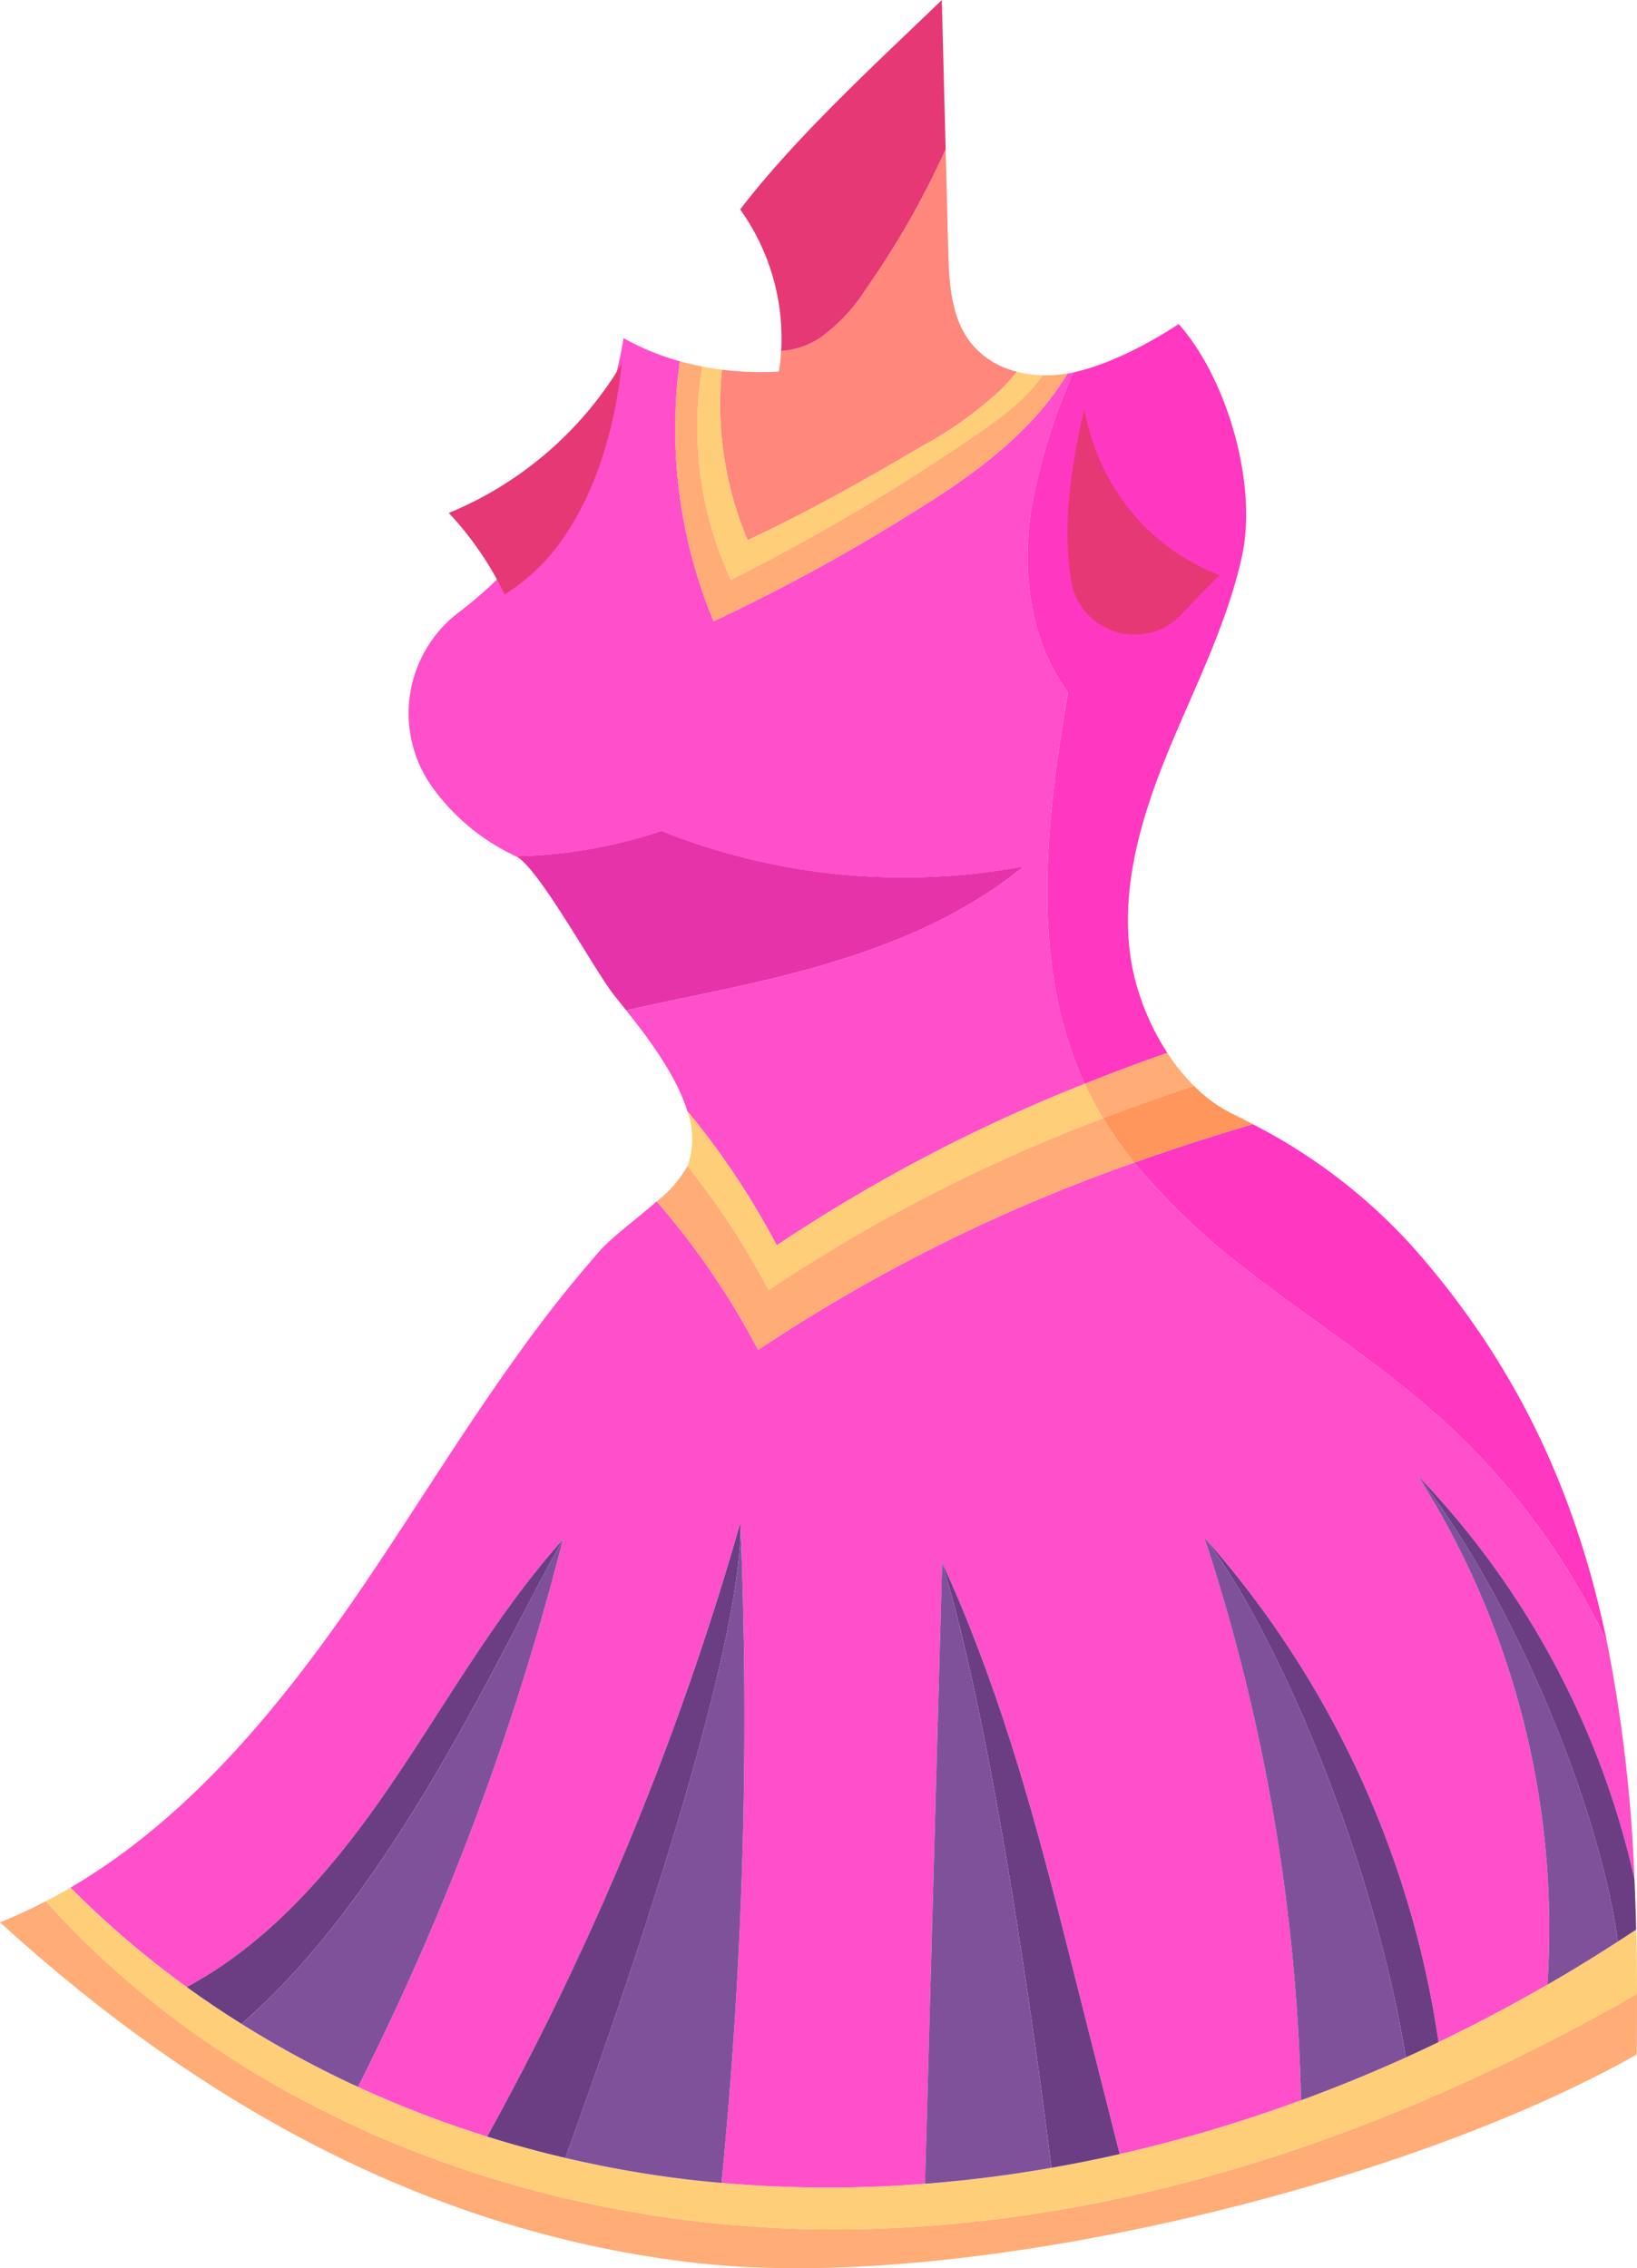 <svg xmlns="http://www.w3.org/2000/svg" width="201.145" height="278.655" viewBox="0 0 201.145 278.655"><defs><style>.a{fill:#ff4fcb;}.b{fill:#ff37c1;}.c{fill:#ffac76;}.d{fill:#ffce78;}.e{fill:#ff965c;}.f{fill:#e63874;}.g{fill:#ff877b;}.h{fill:#e733a9;}.i{fill:#6b3e84;}.j{fill:#80519b;}</style></defs><g transform="translate(-255.327 -254.009)"><g transform="translate(263.993 293.822)"><path class="a" d="M634.358,645.141c-.056-.122-.119-.241-.174-.363-6.579-14.6-4.609-31.945-1.886-47.725-4.631-6.247-5.684-14.579-4.541-22.271a72.269,72.269,0,0,1,5.212-17.038l-.072.017c-.214.046-.431.084-.649.121a36.167,36.167,0,0,1-4.869,6.28c-4.192,4.361-9.26,7.776-14.409,10.952a231,231,0,0,1-24.214,13.211,61.558,61.558,0,0,1-4.153-31.952,30.994,30.994,0,0,1-6.911-2.837,53.223,53.223,0,0,1-20.185,33.638,15.575,15.575,0,0,0-3.284,21.57,26.356,26.356,0,0,0,10.236,8.442,59.712,59.712,0,0,0,17.878-3.114,80.349,80.349,0,0,0,44.561,4.351c-11.3,9.193-25.67,12.837-39.935,15.792-2.967.614-5.959,1.237-8.94,1.915,2.688,3.38,6.133,7.921,7.5,12.357a95.842,95.842,0,0,1,10.988,16.5A200.82,200.82,0,0,1,634.358,645.141Z" transform="translate(-509.738 -551.807)"/><path class="b" d="M721.867,595.018c-2.723,15.78-4.693,33.126,1.886,47.725.055.123.118.241.174.363q5.023-2.01,10.15-3.8a30.5,30.5,0,0,1-4-9.134c-2.185-8.783.191-18.06,3.531-26.472s7.672-16.508,9.627-25.345-1.763-21.809-7.763-28.585c-3.774,2.467-8.523,4.97-12.934,5.937a72.261,72.261,0,0,0-5.212,17.038C716.184,580.439,717.236,588.771,721.867,595.018Z" transform="translate(-599.307 -549.773)"/><path class="b" d="M759.182,781.637c8.111,6.341,16.879,11.865,24.481,18.808A87,87,0,0,1,803.555,827.5c-3.773-18.26-10.953-33.934-23.769-48.491a68.794,68.794,0,0,0-19.759-15.189q-7.378,2.155-14.565,4.719A83.04,83.04,0,0,0,759.182,781.637Z" transform="translate(-614.752 -665.522)"/><path class="a" d="M649.639,833.057A87,87,0,0,0,629.748,806c-7.6-6.943-16.37-12.467-24.482-18.807a83.039,83.039,0,0,1-13.719-13.1,205.778,205.778,0,0,0-46.224,23.015,95.842,95.842,0,0,0-12.461-18.246c-2.494,2.186-5.5,4.39-6.942,6.015A160.266,160.266,0,0,0,515.9,797.54c-6.353,8.788-12.029,18.041-18.076,27.037-10.011,14.9-21.7,29.624-36.987,38.586a115.134,115.134,0,0,0,14.28,12.215c9.687-5.173,17.378-13.853,23.754-22.936,7.5-10.691,13.745-22.337,22.474-32.053a329.06,329.06,0,0,1-25.185,67.258,132.743,132.743,0,0,0,15.863,6.1A360.84,360.84,0,0,0,543.145,818.3a579.977,579.977,0,0,1-2.318,81.138,150.7,150.7,0,0,0,25,.105l2.108-76.316c6.6,14.319,10.87,29.359,14.734,44.645q3.543,14.013,7.085,28.025a181.034,181.034,0,0,0,22.277-6.608,237.941,237.941,0,0,0-11.874-69.147,119.3,119.3,0,0,1,28.772,62q6.819-3.273,13.377-7.056a103.963,103.963,0,0,0-15.935-62.55A104.53,104.53,0,0,1,653,862.125,184.383,184.383,0,0,0,649.639,833.057Z" transform="translate(-460.836 -671.078)"/><path class="c" d="M734.459,752.77q5.523-2.113,11.167-3.968a25.021,25.021,0,0,1-3.276-4.062q-5.128,1.786-10.15,3.8A42.911,42.911,0,0,0,734.459,752.77Z" transform="translate(-607.58 -655.204)"/><path class="d" d="M676.959,757.242a42.905,42.905,0,0,1-2.259-4.233,200.816,200.816,0,0,0-37.843,19.85,95.849,95.849,0,0,0-10.988-16.5,9.979,9.979,0,0,1,.039,6.7c-.008.021-.019.042-.028.062a95.823,95.823,0,0,1,9.968,15.25A202.708,202.708,0,0,1,676.959,757.242Z" transform="translate(-550.079 -659.676)"/><path class="e" d="M740.951,763q7.187-2.565,14.565-4.719-1.284-.677-2.591-1.315a17.485,17.485,0,0,1-4.639-3.385q-5.645,1.854-11.167,3.968A50.475,50.475,0,0,0,740.951,763Z" transform="translate(-610.24 -659.987)"/><path class="c" d="M676.359,767.677a50.475,50.475,0,0,1-3.831-5.451,202.711,202.711,0,0,0-41.112,21.128,95.817,95.817,0,0,0-9.968-15.25,14.5,14.5,0,0,1-3.774,4.341,95.846,95.846,0,0,1,12.461,18.246A205.781,205.781,0,0,1,676.359,767.677Z" transform="translate(-545.648 -664.66)"/></g><g transform="translate(343.819 254.009)"><path class="f" d="M655.468,498.585a104.776,104.776,0,0,0,9.786-17.153q-.234-9.176-.469-18.352c-8.214,7.935-17.82,16.672-24.777,25.729a27.176,27.176,0,0,1,5.034,17.391,9.772,9.772,0,0,0,4.745-1.576A21.74,21.74,0,0,0,655.468,498.585Z" transform="translate(-637.552 -463.079)"/><path class="g" d="M665.56,526.94c-2.562-3.151-2.781-7.537-2.884-11.6q-.157-6.151-.315-12.3a104.766,104.766,0,0,1-9.786,17.153,21.738,21.738,0,0,1-5.681,6.038,9.771,9.771,0,0,1-4.745,1.576c-.051.849-.14,1.7-.274,2.536a38.25,38.25,0,0,1-7-.242,42.787,42.787,0,0,0,3.158,20.946c7.339-3.42,14.485-7.463,21.467-11.564a48.364,48.364,0,0,0,9.515-6.787,23.366,23.366,0,0,0,2.1-2.345A10.417,10.417,0,0,1,665.56,526.94Z" transform="translate(-634.659 -484.69)"/></g><path class="h" d="M642.432,689.7a80.35,80.35,0,0,1-44.561-4.351,59.714,59.714,0,0,1-17.878,3.114c2.692,1.228,9.7,14.087,12.048,17.044.458.578.972,1.216,1.516,1.9,2.981-.679,5.973-1.3,8.94-1.915C616.761,702.54,631.131,698.9,642.432,689.7Z" transform="translate(-261.279 -329.267)"/><g transform="translate(255.327 485.907)"><path class="c" d="M545.429,1011.992c-36.352.249-73.634-13.33-97.837-40.318-1.827.949-3.7,1.825-5.627,2.6,24.451,22.273,52.842,38.18,85.711,41.86s86.618-9.315,115.39-25.628q.052-3.789.043-7.445C613.244,1000.207,579.773,1011.756,545.429,1011.992Z" transform="translate(-441.965 -970.006)"/><path class="d" d="M552.055,1010.028c34.344-.236,67.815-11.784,97.68-28.93q-.01-4.024-.1-7.9a198.939,198.939,0,0,1-28.723,15.9c-27.47,12.359-58.121,18.368-88.029,14.781-28.224-3.385-55.662-15.666-75.627-35.83-1,.584-2.012,1.134-3.039,1.667C478.421,996.7,515.7,1010.278,552.055,1010.028Z" transform="translate(-448.591 -968.043)"/></g><g transform="translate(338.294 298.387)"><path class="d" d="M632.656,587.349a258.241,258.241,0,0,0,30.653-18.172c2.835-1.981,5.737-4.163,7.658-6.972a14.174,14.174,0,0,1-3.163-.439,23.38,23.38,0,0,1-2.1,2.345,48.338,48.338,0,0,1-9.516,6.787c-6.981,4.1-14.127,8.143-21.466,11.564a42.781,42.781,0,0,1-3.159-20.946c-.8-.1-1.605-.232-2.4-.387A44.784,44.784,0,0,0,632.656,587.349Z" transform="translate(-625.824 -560.479)"/><path class="c" d="M667.772,561.439c-1.921,2.808-4.823,4.99-7.658,6.972a258.238,258.238,0,0,1-30.653,18.172,44.785,44.785,0,0,1-3.495-26.22c-.933-.18-1.859-.395-2.773-.65a61.557,61.557,0,0,0,4.153,31.952,231,231,0,0,0,24.214-13.211c5.149-3.176,10.217-6.591,14.409-10.952a36.194,36.194,0,0,0,4.869-6.28A15.579,15.579,0,0,1,667.772,561.439Z" transform="translate(-622.629 -559.713)"/></g><g transform="translate(278.273 435.28)"><path class="i" d="M581.9,948.421c6.9-18.978,21.867-62.123,21.522-78.061A360.848,360.848,0,0,1,572.3,945.8Q577.046,947.289,581.9,948.421Z" transform="translate(-535.389 -864.593)"/><path class="j" d="M593.2,948.421a135.819,135.819,0,0,0,14.838,2.629c1.453.174,2.909.319,4.366.449a579.976,579.976,0,0,0,2.318-81.138C615.07,886.3,600.1,929.443,593.2,948.421Z" transform="translate(-546.695 -864.593)"/><path class="i" d="M538.159,874.9c-8.729,9.716-14.969,21.362-22.474,32.053-6.377,9.083-14.067,17.763-23.754,22.936q3.28,2.377,6.723,4.524C517.413,918.224,530.568,888.244,538.159,874.9Z" transform="translate(-491.931 -867.049)"/><path class="j" d="M546.075,874.9c-7.591,13.343-20.746,43.323-39.505,59.513a126.875,126.875,0,0,0,14.321,7.745A329.065,329.065,0,0,0,546.075,874.9Z" transform="translate(-499.847 -867.049)"/><path class="i" d="M708.782,925.734c-3.864-15.285-8.136-30.326-14.734-44.645,6.26,20.553,11.384,58.026,13.43,74.35q4.212-.736,8.388-1.68Q712.325,939.746,708.782,925.734Z" transform="translate(-601.229 -870.395)"/><path class="j" d="M689.458,957.405q7.8-.605,15.538-1.966c-2.046-16.324-7.17-53.8-13.43-74.35Z" transform="translate(-598.747 -870.395)"/><path class="j" d="M837.228,920.352q4.4-2.538,8.66-5.3c-2.259-16.619-12.833-42.215-24.594-57.253A103.963,103.963,0,0,1,837.228,920.352Z" transform="translate(-670.038 -857.802)"/><path class="i" d="M847.924,907.39A104.529,104.529,0,0,0,821.293,857.8c11.761,15.038,22.335,40.634,24.594,57.253q1.128-.73,2.249-1.473Q848.06,910.438,847.924,907.39Z" transform="translate(-670.038 -857.802)"/><path class="j" d="M776.084,943.519q6.322-2.321,12.461-5.08l.421-.194c-4.488-27.157-17.243-54.375-24.757-63.873A237.937,237.937,0,0,1,776.084,943.519Z" transform="translate(-639.17 -866.762)"/><path class="i" d="M764.21,874.372c7.514,9.5,20.269,36.715,24.757,63.873q2.018-.915,4.016-1.876A119.3,119.3,0,0,0,764.21,874.372Z" transform="translate(-639.17 -866.762)"/></g><path class="f" d="M570.24,574.271a43.66,43.66,0,0,1-8.2,4.434,40.056,40.056,0,0,1,6.863,10.016,24.542,24.542,0,0,0,7.484-7.335c4.885-7.245,6.426-16.322,6.91-21.016A44.4,44.4,0,0,1,570.24,574.271Z" transform="translate(-251.57 -261.681)"/><path class="f" d="M733.146,581.951a27.939,27.939,0,0,1-3.481-9.248,70.354,70.354,0,0,0-1.97,12.327,39.219,39.219,0,0,0,.348,8.679,7.919,7.919,0,0,0,13.64,4.044c1.41-1.52,2.95-3.1,4.589-4.722a26.8,26.8,0,0,1-8.627-5.428A26.39,26.39,0,0,1,733.146,581.951Z" transform="translate(-341.102 -268.35)"/></g></svg>